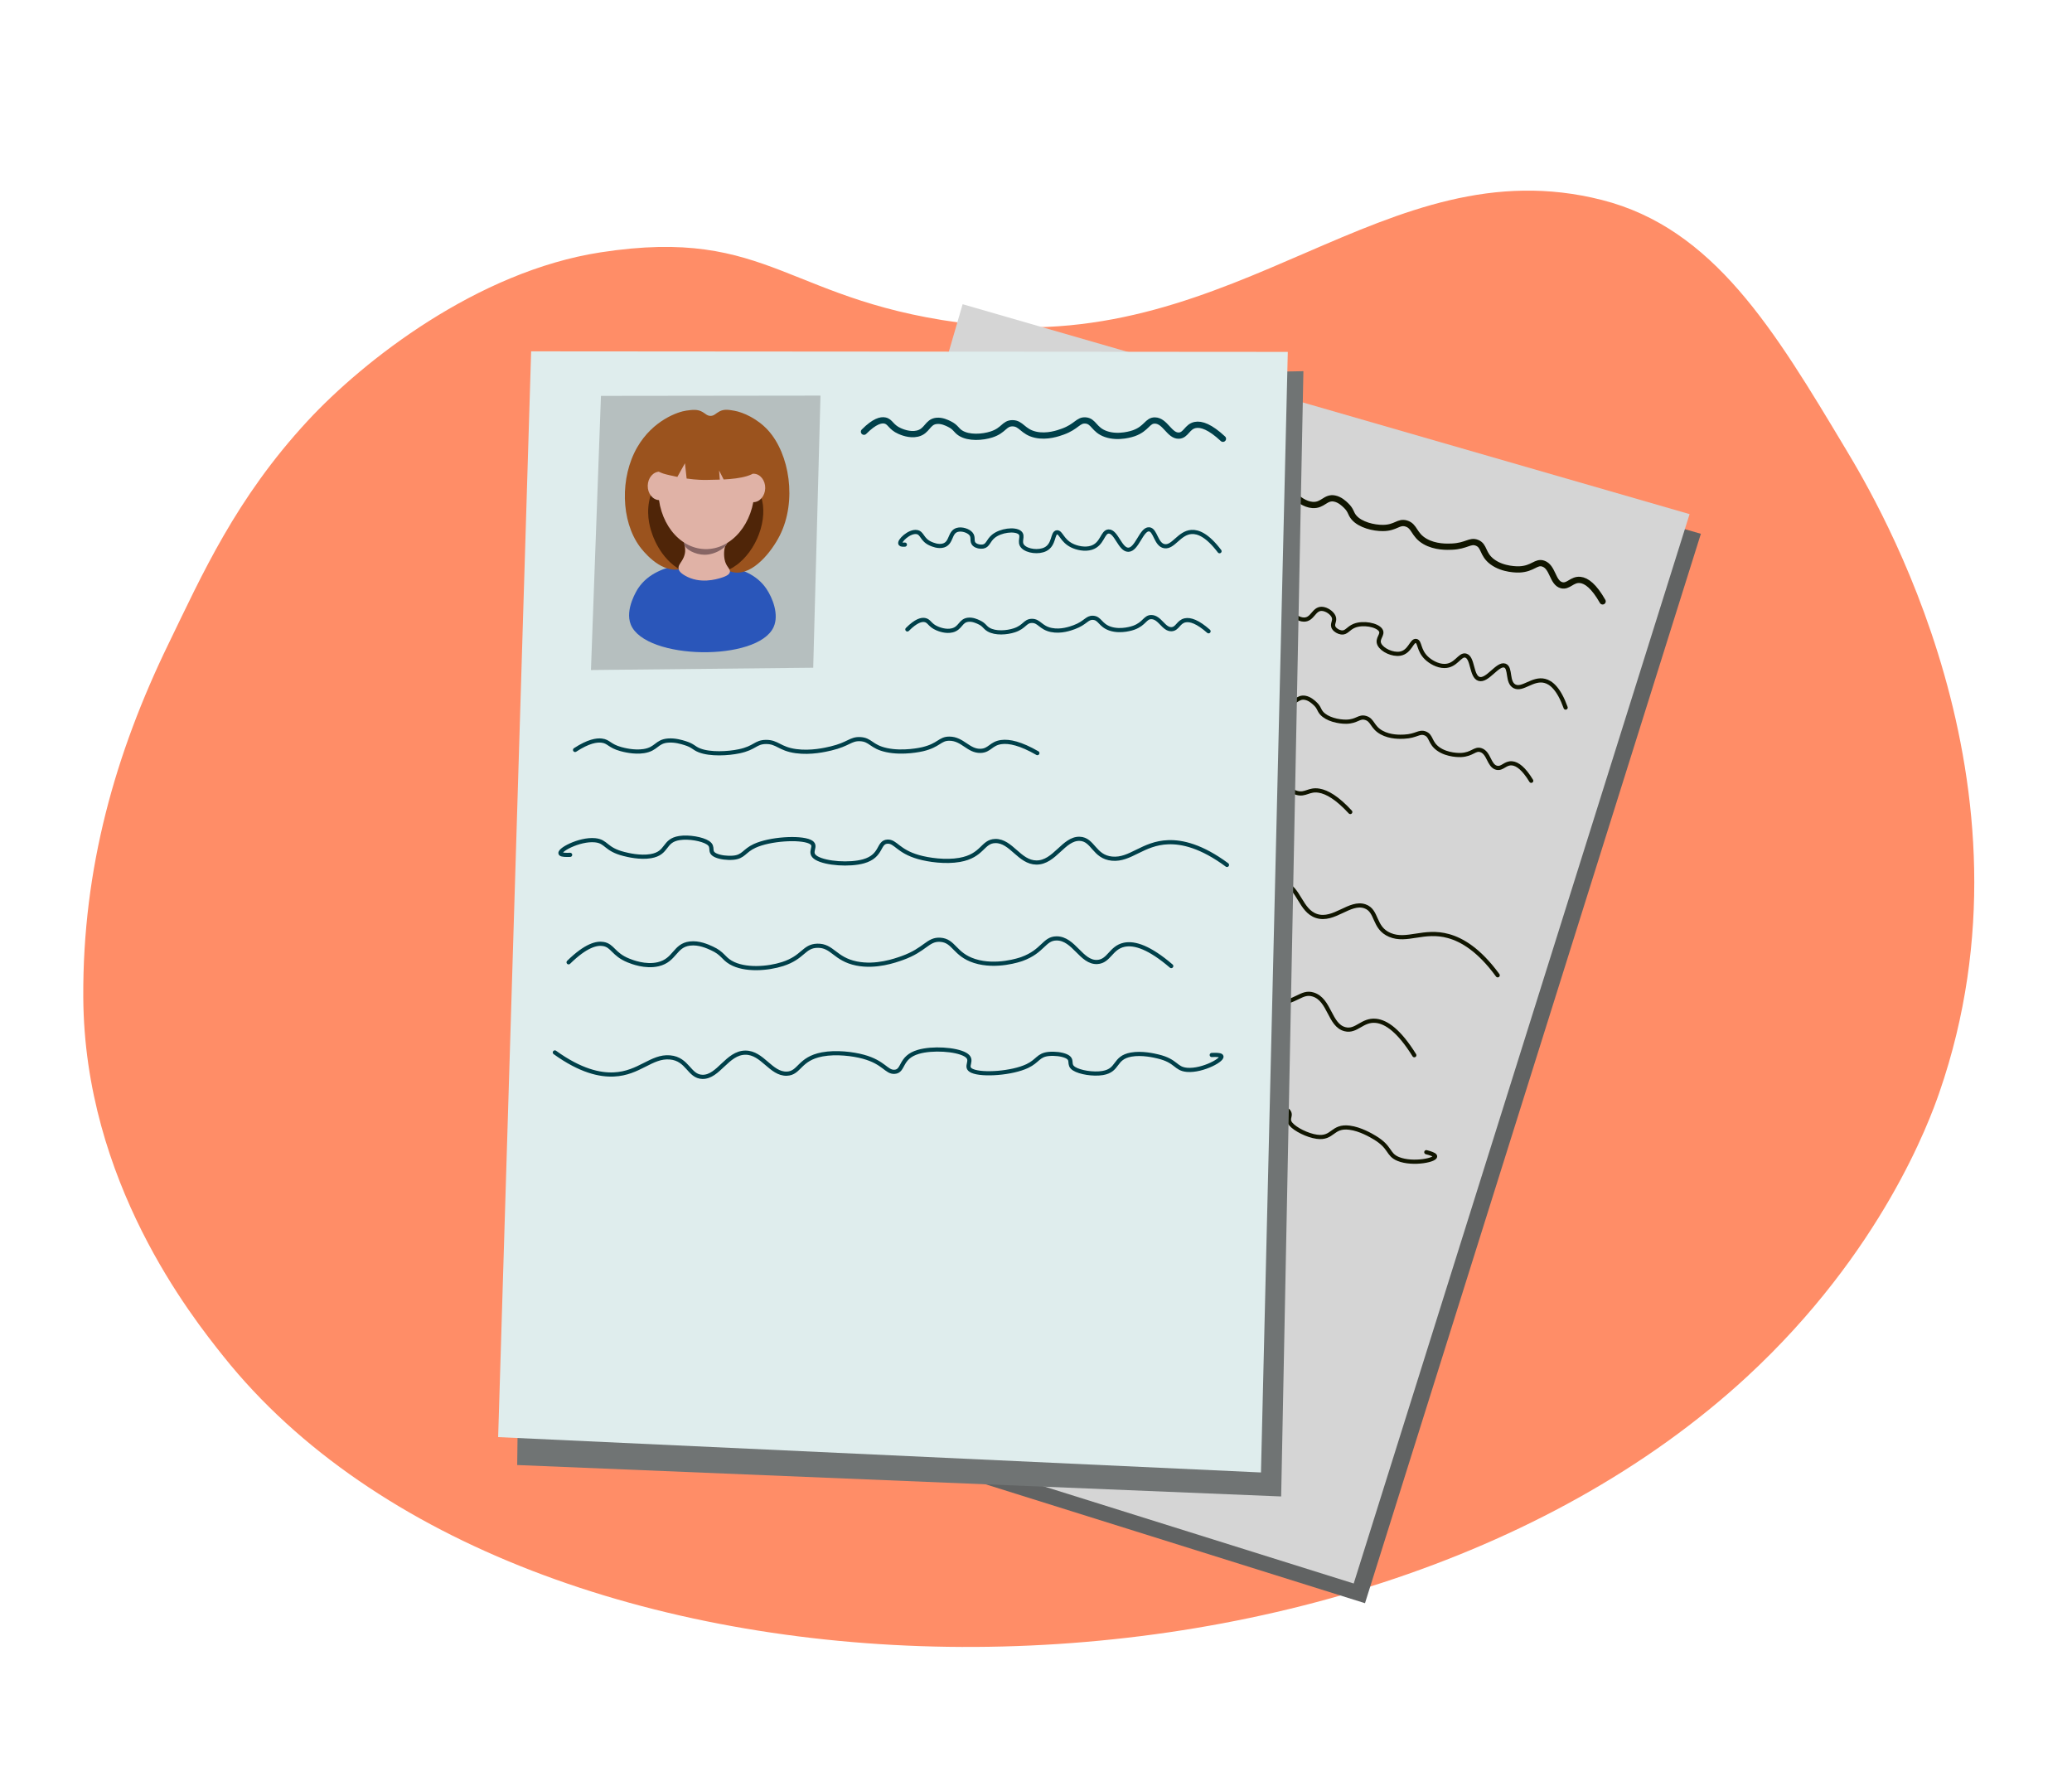 <svg width="604" height="522" viewBox="0 0 604 522" fill="none" xmlns="http://www.w3.org/2000/svg">
<path d="M284.42 94.626C229.188 88.532 225.184 65.835 175.061 73.565C139.168 79.098 105.978 105.076 89.661 122.711C68.689 145.376 58.9 167.546 49.144 187.631C33.627 219.565 24.066 253.066 24.276 290.727C24.579 344.536 55.913 383.83 65.139 395.395C152.83 505.353 392.451 509.251 509.274 401.307C548.597 364.976 562.529 326.579 565.325 318.497C596.496 228.514 547.018 145.898 538.153 131.089C517.123 95.965 499.508 66.559 466.948 58.287C403.639 42.205 361.404 103.116 284.42 94.626Z" fill="#FF8D67"/>
<path d="M283.896 94.424L495.814 155.609L397.906 467.351L194.024 403.456L283.896 94.424Z" fill="#616363"/>
<path d="M280.613 88.682L492.524 149.872L394.616 461.608L190.734 397.713L280.613 88.682Z" fill="#D5D5D5"/>
<path d="M265.304 195.488C269.814 194.213 272.192 194.621 273.524 195.217C275.474 196.092 275.164 197.355 278.137 199.266C278.767 199.669 281.431 201.382 284.339 201.817C288.119 202.383 288.631 200.222 291.999 200.999C293.978 201.455 295.614 202.585 296.475 203.175C298.581 204.624 298.418 205.294 299.853 206.457C302.483 208.583 307.522 209.869 310.852 210.187C315.587 210.638 316.13 209.034 319.072 209.916C322.322 210.884 322.213 213.011 326.64 215.099C330.619 216.976 335.005 217.292 336.621 217.406C341.919 217.785 342.878 216.406 345.51 217.354C348.487 218.425 347.871 220.411 351.918 222.709C356.243 225.17 361.669 225.591 362.071 225.618C366.987 225.96 367.71 224.167 370.399 225.018C374.111 226.188 374.576 230.183 378.036 231.139C380.593 231.842 381.533 229.988 384.53 230.491C386.874 230.882 389.831 232.607 393.613 236.708" stroke="#101500" stroke-width="1.215" stroke-linecap="round" stroke-linejoin="round"/>
<path d="M362.751 200.808C365.963 199.12 367.55 199.268 368.408 199.71C369.653 200.355 369.314 201.607 371.149 203.153C371.538 203.479 373.188 204.862 375.134 204.988C377.664 205.148 378.234 203.007 380.459 203.418C381.762 203.66 382.772 204.578 383.298 205.064C384.589 206.25 384.414 206.918 385.274 207.895C386.854 209.68 390.173 210.413 392.418 210.385C395.61 210.338 396.147 208.734 398.074 209.286C400.203 209.898 399.907 211.96 402.727 213.53C405.257 214.936 408.229 214.797 409.323 214.745C412.907 214.571 413.708 213.139 415.413 213.788C417.34 214.518 416.718 216.504 419.251 218.315C421.957 220.249 425.636 220.107 425.901 220.096C429.227 219.928 429.909 218.123 431.66 218.668C434.081 219.42 433.995 223.238 436.264 223.808C437.941 224.226 438.77 222.338 440.775 222.521C442.338 222.665 444.187 224.028 446.362 227.611" stroke="#101500" stroke-width="1.215" stroke-linecap="round" stroke-linejoin="round"/>
<path d="M369.45 177.002C368.874 176.871 368.379 176.683 368.29 176.406C367.988 175.51 371.885 173.546 373.876 174.555C375.369 175.315 374.548 177.106 376.696 178.997C377.116 179.364 378.527 180.61 380.116 180.617C382.673 180.627 382.93 177.423 385.308 177.487C386.684 177.525 388.279 178.643 388.759 179.749C389.335 181.084 388.069 181.909 388.863 183.097C389.292 183.741 390.166 184.235 390.99 184.359C392.479 184.584 392.952 183.167 394.771 182.427C397.333 181.382 401.427 182.153 402.448 183.68C403.353 185.031 401.228 186.114 402.117 187.874C402.969 189.554 405.972 190.911 408.129 190.551C411.065 190.063 411.493 186.565 412.826 186.854C413.951 187.101 413.483 189.55 415.807 191.798C416.955 192.908 419.018 194.148 421.063 194.141C424.482 194.133 425.498 190.645 427.26 191.112C429.417 191.691 428.847 197.17 431.13 197.902C433.553 198.679 436.589 193.252 438.692 194.038C440.47 194.698 439.234 198.916 441.504 200.076C443.838 201.263 446.771 197.632 450.265 198.476C452.151 198.93 454.403 200.738 456.391 206.271" stroke="#101500" stroke-width="1.215" stroke-linecap="round" stroke-linejoin="round"/>
<path d="M254.774 224.233C253.585 223.915 252.552 223.546 252.292 223.178C251.446 221.97 258.72 220.551 262.979 222.351C266.167 223.704 265.005 225.735 269.806 228.681C270.742 229.257 273.908 231.196 277.086 231.633C282.203 232.329 281.855 228.375 286.637 229.097C289.401 229.511 292.894 231.349 294.151 232.861C295.668 234.693 293.347 235.385 295.257 237.095C296.285 238.016 298.175 238.876 299.846 239.25C302.891 239.932 303.454 238.275 306.892 237.835C311.738 237.215 320.14 239.278 322.588 241.464C324.76 243.401 320.798 244.196 323.056 246.643C325.212 248.984 331.58 251.491 335.797 251.617C341.535 251.794 341.461 247.511 344.205 248.236C346.529 248.851 346.248 251.8 351.493 255.245C354.085 256.949 358.551 259.061 362.642 259.598C369.485 260.504 370.583 256.396 374.235 257.465C378.707 258.768 379.044 265.501 383.802 267.029C388.86 268.656 393.475 262.657 397.894 264.205C401.629 265.513 400.292 270.477 405.146 272.535C410.133 274.655 415.032 270.882 422.24 272.878C426.136 273.957 431.119 276.831 436.585 284.31" stroke="#101500" stroke-width="1.215" stroke-linecap="round" stroke-linejoin="round"/>
<path d="M415.777 335.876C416.973 336.182 418.008 336.539 418.269 336.908C419.128 338.105 411.873 339.607 407.595 337.853C404.389 336.534 405.53 334.488 400.696 331.599C399.758 331.035 396.569 329.129 393.379 328.734C388.253 328.092 388.645 332.045 383.855 331.378C381.086 330.994 377.575 329.202 376.298 327.699C374.76 325.883 377.072 325.165 375.141 323.477C374.1 322.566 372.206 321.731 370.526 321.373C367.47 320.727 366.932 322.387 363.5 322.865C358.659 323.541 350.237 321.573 347.766 319.415C345.573 317.499 349.522 316.665 347.243 314.24C345.064 311.927 338.668 309.489 334.445 309.406C328.703 309.295 328.827 313.573 326.079 312.878C323.75 312.293 323.996 309.333 318.711 305.949C316.103 304.281 311.61 302.219 307.514 301.725C300.66 300.897 299.609 305.018 295.945 303.99C291.46 302.734 291.049 296.01 286.27 294.533C281.192 292.965 276.642 299.016 272.211 297.516C268.464 296.249 269.742 291.27 264.868 289.265C259.854 287.203 255.004 291.025 247.771 289.118C243.861 288.085 238.845 285.268 233.291 277.85" stroke="#101500" stroke-width="1.215" stroke-linecap="round" stroke-linejoin="round"/>
<path d="M244.975 253.991C251.37 250.739 254.535 251.051 256.245 251.928C258.738 253.206 258.081 255.653 261.775 258.698C262.56 259.345 265.865 262.07 269.76 262.34C274.81 262.695 275.917 258.52 280.364 259.353C282.976 259.844 284.999 261.662 286.059 262.618C288.658 264.954 288.312 266.261 290.05 268.179C293.235 271.698 299.873 273.177 304.351 273.149C310.727 273.111 311.771 269.983 315.621 271.087C319.877 272.31 319.319 276.336 324.974 279.448C330.049 282.237 335.975 282.005 338.154 281.918C345.308 281.635 346.885 278.848 350.297 280.14C354.158 281.596 352.942 285.46 358.026 289.042C363.462 292.871 370.792 292.644 371.329 292.623C377.967 292.346 379.294 288.823 382.808 289.915C387.649 291.425 387.532 298.884 392.076 300.026C395.429 300.874 397.06 297.198 401.056 297.58C404.174 297.879 407.895 300.572 412.282 307.609" stroke="#101500" stroke-width="1.215" stroke-linecap="round" stroke-linejoin="round"/>
<path d="M367.929 142.027C371.818 139.987 373.705 140.178 374.714 140.721C376.184 141.515 375.743 143.048 377.903 144.94C378.36 145.344 380.29 147.044 382.617 147.205C385.631 147.416 386.373 144.809 389.024 145.324C390.577 145.626 391.759 146.759 392.379 147.357C393.895 148.814 393.662 149.628 394.669 150.828C396.515 153.019 400.459 153.94 403.145 153.914C406.961 153.883 407.646 151.925 409.93 152.608C412.454 153.369 412.051 155.883 415.382 157.82C418.374 159.556 421.926 159.402 423.228 159.349C427.514 159.165 428.512 157.424 430.534 158.223C432.816 159.127 432.023 161.542 435.005 163.773C438.193 166.157 442.584 166.006 442.912 165.992C446.89 165.813 447.752 163.61 449.833 164.289C452.707 165.222 452.506 169.882 455.203 170.594C457.196 171.119 458.238 168.819 460.628 169.057C462.492 169.238 464.67 170.919 467.171 175.309" stroke="#101500" stroke-width="1.823" stroke-linecap="round" stroke-linejoin="round"/>
<path d="M154.712 111.739L379.949 108.207C377.787 217.547 375.63 326.894 373.467 436.234L150.766 427.074C152.083 321.964 153.395 216.848 154.712 111.739Z" fill="#707474"/>
<path d="M154.829 102.424L375.401 102.582L367.581 429.239C293.457 425.804 219.339 422.371 145.215 418.936C148.418 313.434 151.627 207.926 154.829 102.424Z" fill="#DFEDED"/>
<path d="M175.176 115.404C196.508 115.378 217.841 115.352 239.173 115.326C238.468 141.764 237.761 168.208 237.056 194.647C215.462 194.875 193.862 195.096 172.268 195.324C173.242 168.684 174.209 142.044 175.182 115.405L175.176 115.404Z" fill="#B6BFBF"/>
<path d="M167.637 218.616C171.558 216.053 173.949 215.727 175.398 215.897C177.517 216.145 177.601 217.446 181.009 218.376C181.73 218.572 184.783 219.408 187.69 218.953C191.464 218.358 191.308 216.144 194.752 215.882C196.776 215.724 198.674 216.309 199.674 216.618C202.113 217.372 202.162 218.061 203.881 218.737C207.024 219.978 212.22 219.698 215.492 219.006C220.144 218.021 220.185 216.327 223.253 216.288C226.648 216.24 227.175 218.304 232.026 218.968C236.384 219.568 240.666 218.554 242.235 218.184C247.4 216.959 247.906 215.356 250.701 215.468C253.862 215.596 253.865 217.677 258.42 218.66C263.277 219.712 268.589 218.49 268.977 218.398C273.769 217.256 273.922 215.326 276.745 215.331C280.635 215.336 282.276 219.008 285.866 218.884C288.518 218.791 288.855 216.74 291.867 216.325C294.221 215.999 297.563 216.754 302.399 219.539" stroke="#00404A" stroke-width="1.215" stroke-linecap="round" stroke-linejoin="round"/>
<path d="M264.506 183.485C267.066 180.912 268.624 180.577 269.57 180.743C270.947 180.983 271 182.286 273.219 183.205C273.688 183.401 275.675 184.226 277.571 183.761C280.033 183.156 279.938 180.945 282.181 180.671C283.499 180.51 284.736 181.086 285.385 181.394C286.973 182.137 287.003 182.828 288.121 183.504C290.167 184.736 293.554 184.442 295.686 183.74C298.72 182.739 298.753 181.049 300.749 180.998C302.961 180.94 303.298 183.002 306.458 183.65C309.296 184.235 312.088 183.211 313.111 182.836C316.48 181.6 316.815 179.99 318.635 180.097C320.692 180.22 320.689 182.294 323.649 183.271C326.815 184.307 330.275 183.072 330.528 182.979C333.652 181.825 333.762 179.895 335.599 179.888C338.134 179.883 339.192 183.551 341.532 183.414C343.259 183.311 343.485 181.263 345.449 180.838C346.982 180.505 349.158 181.253 352.302 184.023" stroke="#00404A" stroke-width="1.215" stroke-linecap="round" stroke-linejoin="round"/>
<path d="M263.775 158.762C263.186 158.807 262.662 158.775 262.487 158.541C261.934 157.775 265.064 154.737 267.264 155.101C268.919 155.375 268.669 157.334 271.283 158.494C271.791 158.72 273.517 159.482 275.033 159.012C277.473 158.257 276.762 155.123 279.053 154.469C280.377 154.094 282.232 154.685 283.022 155.596C283.976 156.696 283.01 157.865 284.122 158.761C284.721 159.246 285.71 159.455 286.527 159.326C288.015 159.091 288.045 157.598 289.555 156.354C291.685 154.59 295.824 154.103 297.256 155.253C298.521 156.275 296.822 157.941 298.197 159.353C299.513 160.701 302.784 161.096 304.735 160.111C307.389 158.767 306.756 155.3 308.111 155.181C309.261 155.082 309.544 157.559 312.436 159.011C313.862 159.724 316.205 160.293 318.153 159.676C321.413 158.645 321.337 155.013 323.165 154.937C325.394 154.845 326.499 160.245 328.891 160.256C331.436 160.271 332.706 154.186 334.948 154.305C336.842 154.404 336.925 158.798 339.442 159.22C342.026 159.652 343.74 155.312 347.321 155.076C349.261 154.949 351.946 155.997 355.498 160.685" stroke="#00404A" stroke-width="1.215" stroke-linecap="round" stroke-linejoin="round"/>
<path d="M166.198 249.196C164.969 249.247 163.87 249.206 163.511 248.928C162.344 248.031 168.853 244.494 173.46 244.945C176.91 245.28 176.404 247.571 181.873 248.943C182.933 249.211 186.535 250.114 189.705 249.58C194.801 248.714 193.283 245.041 198.06 244.301C200.821 243.874 204.704 244.577 206.355 245.649C208.348 246.947 206.344 248.299 208.678 249.357C209.934 249.93 211.991 250.181 213.699 250.039C216.811 249.779 216.853 248.03 220 246.584C224.441 244.544 233.075 244.001 236.061 245.349C238.713 246.551 235.17 248.486 238.056 250.152C240.812 251.737 247.641 252.224 251.707 251.088C257.238 249.536 255.886 245.475 258.716 245.346C261.113 245.236 261.729 248.135 267.768 249.853C270.747 250.697 275.639 251.379 279.711 250.673C286.516 249.487 286.332 245.244 290.136 245.169C294.789 245.075 297.13 251.4 302.127 251.435C307.437 251.471 310.05 244.369 314.73 244.524C318.682 244.654 318.892 249.791 324.146 250.304C329.539 250.831 333.081 245.771 340.562 245.517C344.602 245.377 350.223 246.63 357.671 252.135" stroke="#00404A" stroke-width="1.215" stroke-linecap="round" stroke-linejoin="round"/>
<path d="M353.229 307.541C354.459 307.478 355.554 307.506 355.92 307.78C357.094 308.666 350.625 312.269 346.017 311.873C342.561 311.574 343.043 309.28 337.559 307.973C336.491 307.716 332.882 306.856 329.719 307.428C324.634 308.35 326.192 312.004 321.425 312.801C318.665 313.259 314.776 312.604 313.116 311.55C311.107 310.274 313.096 308.901 310.747 307.865C309.482 307.31 307.422 307.076 305.717 307.243C302.611 307.541 302.588 309.287 299.454 310.771C295.036 312.864 286.413 313.507 283.404 312.186C280.737 311.012 284.26 309.037 281.357 307.406C278.585 305.849 271.751 305.441 267.702 306.629C262.193 308.24 263.589 312.288 260.756 312.447C258.361 312.583 257.707 309.691 251.652 308.044C248.663 307.229 243.762 306.607 239.701 307.363C232.91 308.625 233.143 312.869 229.345 312.988C224.691 313.131 222.284 306.839 217.285 306.86C211.972 306.885 209.441 314.016 204.766 313.918C200.813 313.83 200.542 308.697 195.285 308.245C189.883 307.778 186.397 312.877 178.928 313.219C174.888 313.401 169.258 312.214 161.741 306.798" stroke="#00404A" stroke-width="1.215" stroke-linecap="round" stroke-linejoin="round"/>
<path d="M165.749 280.526C170.875 275.509 173.993 274.863 175.886 275.19C178.647 275.665 178.751 278.196 183.183 279.991C184.123 280.371 188.097 281.983 191.89 281.078C196.815 279.905 196.623 275.588 201.113 275.052C203.748 274.736 206.226 275.864 207.522 276.461C210.702 277.911 210.76 279.263 212.991 280.571C217.084 282.974 223.856 282.403 228.128 281.033C234.201 279.085 234.261 275.792 238.264 275.696C242.687 275.587 243.364 279.6 249.688 280.873C255.367 282.018 260.95 280.019 263.006 279.288C269.747 276.878 270.417 273.746 274.057 273.954C278.173 274.187 278.17 278.238 284.097 280.136C290.429 282.16 297.354 279.752 297.864 279.573C304.116 277.32 304.329 273.563 308.006 273.556C313.078 273.546 315.202 280.7 319.874 280.43C323.328 280.231 323.783 276.239 327.713 275.408C330.782 274.762 335.134 276.22 341.425 281.619" stroke="#00404A" stroke-width="1.215" stroke-linecap="round" stroke-linejoin="round"/>
<path d="M251.856 125.851C254.953 122.741 256.818 122.358 257.94 122.58C259.582 122.901 259.618 124.49 262.245 125.651C262.805 125.897 265.154 126.94 267.421 126.405C270.363 125.709 270.291 122.998 272.967 122.694C274.54 122.514 276.006 123.246 276.774 123.626C278.653 124.564 278.679 125.409 279.995 126.248C282.414 127.791 286.454 127.48 289.009 126.655C292.644 125.482 292.708 123.41 295.093 123.383C297.731 123.35 298.1 125.876 301.852 126.72C305.222 127.485 308.569 126.271 309.799 125.827C313.838 124.368 314.26 122.403 316.428 122.566C318.882 122.746 318.843 125.293 322.355 126.527C326.106 127.849 330.255 126.388 330.56 126.278C334.303 124.911 334.463 122.553 336.656 122.578C339.677 122.612 340.879 127.117 343.666 126.989C345.724 126.89 346.033 124.388 348.381 123.895C350.215 123.513 352.793 124.46 356.491 127.905" stroke="#00404A" stroke-width="1.823" stroke-linecap="round" stroke-linejoin="round"/>
<path d="M197.6 164.629C194.12 165.567 189.123 166.865 186.029 171.492C185.819 171.805 182.034 177.616 183.895 182.111C188.163 192.42 220.924 192.95 225.517 182.781C227.144 179.178 225.218 174.281 223.381 171.593C220.484 167.354 216.029 166.06 212.345 164.955C205.001 162.749 198.914 164.278 197.599 164.635L197.6 164.629Z" fill="#2A56BA"/>
<path d="M200.007 119.709C197.798 120 190.332 122.423 185.736 130.425C180.718 139.152 180.949 151.854 186.535 159.393C187.188 160.272 192.161 166.821 197.812 165.979C200.846 165.53 201.475 163.331 204.773 163.097C209.126 162.788 210.507 166.435 214.211 166.886C219.622 167.544 224.964 160.754 227.294 156.14C232.399 146.038 230.136 132.316 223.918 125.459C220.823 122.045 216.599 120.164 214.047 119.731C212.333 119.436 211.111 119.231 209.761 119.915C208.681 120.466 208.196 121.244 207.116 121.236C206.135 121.231 205.656 120.591 204.765 120.083C203.324 119.263 201.966 119.443 200.014 119.704L200.007 119.709Z" fill="#9B531E"/>
<path d="M189.976 143.461C189.773 143.936 189.427 145.021 189.199 146.278C188.382 150.819 189.711 154.526 190.18 155.839C190.614 157.049 193.567 165.273 201.586 167.434C208.909 169.404 214.691 164.775 215.459 164.124C221.416 159.128 224.264 149.569 221.378 143.625C215.989 132.524 192.811 136.698 189.977 143.455L189.976 143.461Z" fill="#4F2508"/>
<path d="M199.845 157.095C198.978 158.646 200.415 159.932 199.268 162.536C198.595 164.066 197.613 164.711 197.816 165.82C197.898 166.274 198.199 166.919 199.614 167.753C203.98 170.349 208.89 168.849 210.174 168.456C212.183 167.841 212.599 167.293 212.736 166.852C213.073 165.784 211.615 165.299 211.21 163.025C210.841 160.971 211.301 159.257 211.528 159.001C211.558 158.969 211.723 158.802 211.767 158.532C211.782 158.43 211.775 158.349 211.771 158.293C211.73 157.895 211.591 157.408 211.563 157.343C210.309 154.401 201.605 153.934 199.84 157.088L199.845 157.095Z" fill="#E0B2A6"/>
<path d="M212.024 157.98C212.237 159.195 208.767 161.779 205.284 161.716C202.731 161.669 199.698 160.222 199.405 158.536C199.383 158.391 199.351 158.227 199.416 158.034C199.826 156.754 203.187 156.812 205.39 156.864C209.175 156.958 211.856 157.01 212.03 157.981L212.024 157.98Z" fill="#876564"/>
<path d="M205.543 160.069C213.293 160.238 219.746 152.524 219.957 142.839C220.169 133.154 214.058 125.165 206.309 124.996C198.559 124.827 192.106 132.541 191.894 142.226C191.683 151.911 197.794 159.9 205.543 160.069Z" fill="#E0B2A6"/>
<path d="M192.179 145.791C194.084 145.832 195.669 144.008 195.719 141.717C195.769 139.426 194.265 137.535 192.36 137.493C190.454 137.452 188.869 139.275 188.819 141.567C188.769 143.858 190.273 145.749 192.179 145.791Z" fill="#E0B2A6"/>
<path d="M219.526 146.392C221.431 146.434 223.016 144.61 223.066 142.319C223.116 140.027 221.612 138.136 219.707 138.095C217.801 138.053 216.216 139.877 216.166 142.168C216.116 144.459 217.62 146.351 219.526 146.392Z" fill="#E0B2A6"/>
<path d="M215.348 125.429C210.416 121.979 203.007 121.047 197.519 124.563C192.762 127.614 189.527 133.957 191.305 136.753C192.047 137.915 193.852 138.253 197.444 139.019C197.444 139.019 197.45 139.02 197.456 139.021L199.671 135.036L200.155 139.499C203.144 139.928 205.313 139.913 205.75 139.908C207.053 139.892 208.437 139.869 209.82 139.816L209.619 137.148L210.95 139.769C215.823 139.509 220.452 138.73 221.545 135.989C222.859 132.685 218.729 127.791 215.349 125.423L215.348 125.429Z" fill="#9B531E"/>
</svg>
